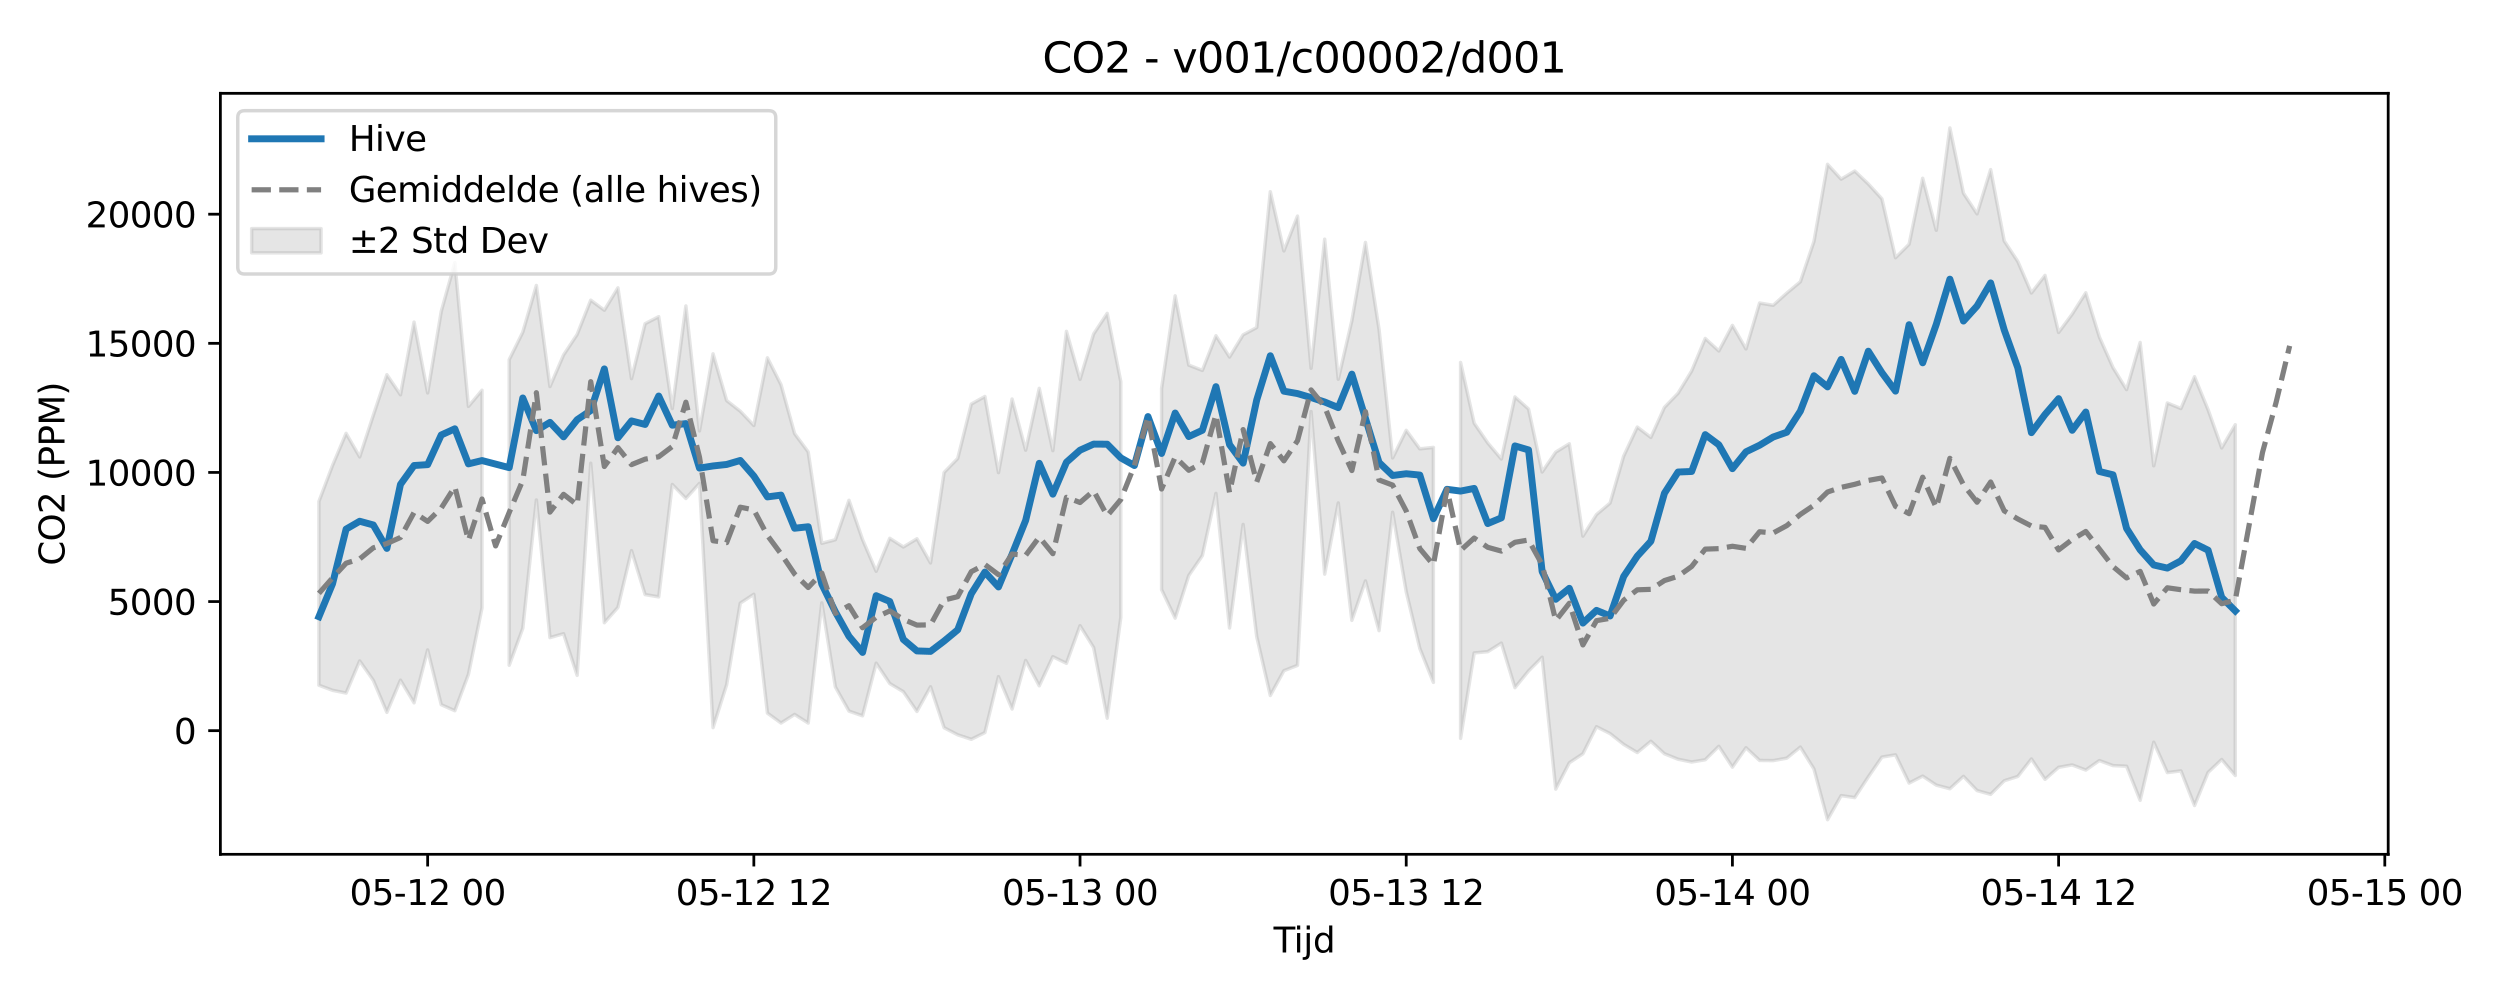 <?xml version="1.0" encoding="utf-8" standalone="no"?>
<!DOCTYPE svg PUBLIC "-//W3C//DTD SVG 1.1//EN"
  "http://www.w3.org/Graphics/SVG/1.1/DTD/svg11.dtd">
<svg xmlns:xlink="http://www.w3.org/1999/xlink" width="720pt" height="288pt" viewBox="0 0 720 288" xmlns="http://www.w3.org/2000/svg" version="1.1">
 <defs>
  <style type="text/css">*{stroke-linejoin: round; stroke-linecap: butt}</style>
 </defs>
 <g id="figure_1">
  <g id="patch_1">
   <path d="M 0 288 
L 720 288 
L 720 0 
L 0 0 
z
" style="fill: #ffffff"/>
  </g>
  <g id="axes_1">
   <g id="patch_2">
    <path d="M 63.47 246.04 
L 687.8 246.04 
L 687.8 26.88 
L 63.47 26.88 
z
" style="fill: #ffffff"/>
   </g>
   <g id="FillBetweenPolyCollection_1">
    <path d="M 91.849 144.413 
L 91.849 197.35 
L 95.763 198.812 
L 99.677 199.604 
L 103.591 190.355 
L 107.506 195.928 
L 111.42 205.163 
L 115.334 195.886 
L 119.249 202.408 
L 123.163 187.176 
L 127.077 202.953 
L 130.992 204.689 
L 134.906 194.249 
L 138.82 175.053 
L 138.82 112.385 
L 138.82 112.385 
L 134.906 117.046 
L 130.992 75.631 
L 127.077 89.705 
L 123.163 113.163 
L 119.249 92.765 
L 115.334 113.697 
L 111.42 107.913 
L 107.506 119.629 
L 103.591 131.598 
L 99.677 124.802 
L 95.763 134.067 
L 91.849 144.413 
z
" clip-path="url(#p3457e3ab53)" style="fill: #808080; fill-opacity: 0.2; stroke: #808080; stroke-opacity: 0.2"/>
    <path d="M 146.649 103.587 
L 146.649 191.597 
L 150.563 180.949 
L 154.477 143.983 
L 158.392 183.636 
L 162.306 182.509 
L 166.22 194.504 
L 170.134 133.408 
L 174.049 179.35 
L 177.963 174.935 
L 181.877 158.577 
L 185.792 171.244 
L 189.706 171.903 
L 193.62 139.53 
L 197.535 143.565 
L 201.449 139.207 
L 205.363 209.553 
L 209.277 197.178 
L 213.192 173.716 
L 217.106 171.153 
L 221.02 205.38 
L 224.935 208.232 
L 228.849 205.759 
L 232.763 208.24 
L 236.677 173.635 
L 240.592 197.842 
L 244.506 204.802 
L 248.42 206.156 
L 252.335 190.996 
L 256.249 196.858 
L 260.163 199.207 
L 264.077 204.896 
L 267.992 197.784 
L 271.906 209.589 
L 275.82 211.627 
L 279.735 212.917 
L 283.649 210.981 
L 287.563 194.869 
L 291.478 204.198 
L 295.392 190.209 
L 299.306 197.51 
L 303.22 189.126 
L 307.135 191.036 
L 311.049 180.204 
L 314.963 186.49 
L 318.878 206.837 
L 322.792 177.82 
L 322.792 109.927 
L 322.792 109.927 
L 318.878 90.245 
L 314.963 96.182 
L 311.049 109.248 
L 307.135 95.427 
L 303.22 129.789 
L 299.306 111.838 
L 295.392 129.656 
L 291.478 114.921 
L 287.563 136.124 
L 283.649 114.187 
L 279.735 116.368 
L 275.82 132.048 
L 271.906 136.055 
L 267.992 162.131 
L 264.077 155.163 
L 260.163 157.53 
L 256.249 155.027 
L 252.335 164.528 
L 248.42 155.414 
L 244.506 144.082 
L 240.592 155.44 
L 236.677 156.465 
L 232.763 130.161 
L 228.849 124.88 
L 224.935 110.797 
L 221.02 103.056 
L 217.106 122.542 
L 213.192 118.422 
L 209.277 115.365 
L 205.363 101.904 
L 201.449 124.103 
L 197.535 88.108 
L 193.62 117.656 
L 189.706 91.202 
L 185.792 93.223 
L 181.877 109.048 
L 177.963 82.902 
L 174.049 89.348 
L 170.134 86.447 
L 166.22 96.32 
L 162.306 102.223 
L 158.392 111.333 
L 154.477 82.209 
L 150.563 95.669 
L 146.649 103.587 
z
" clip-path="url(#p3457e3ab53)" style="fill: #808080; fill-opacity: 0.2; stroke: #808080; stroke-opacity: 0.2"/>
    <path d="M 334.535 111.864 
L 334.535 169.806 
L 338.449 178.027 
L 342.363 165.744 
L 346.278 160.019 
L 350.192 142.09 
L 354.106 180.859 
L 358.02 151.033 
L 361.935 183.332 
L 365.849 200.302 
L 369.763 193.161 
L 373.678 191.623 
L 377.592 118.525 
L 381.506 165.359 
L 385.421 144.841 
L 389.335 178.668 
L 393.249 167.303 
L 397.163 181.635 
L 401.078 147.537 
L 404.992 170.407 
L 408.906 186.733 
L 412.821 196.527 
L 412.821 128.851 
L 412.821 128.851 
L 408.906 129.265 
L 404.992 123.931 
L 401.078 131.878 
L 397.163 94.839 
L 393.249 69.819 
L 389.335 92.356 
L 385.421 109.223 
L 381.506 68.884 
L 377.592 106.072 
L 373.678 62.228 
L 369.763 72.271 
L 365.849 55.215 
L 361.935 94.325 
L 358.02 96.415 
L 354.106 102.827 
L 350.192 96.689 
L 346.278 106.677 
L 342.363 105.142 
L 338.449 85.199 
L 334.535 111.864 
z
" clip-path="url(#p3457e3ab53)" style="fill: #808080; fill-opacity: 0.2; stroke: #808080; stroke-opacity: 0.2"/>
    <path d="M 420.649 104.383 
L 420.649 212.656 
L 424.563 188.049 
L 428.478 187.685 
L 432.392 185.217 
L 436.306 198.044 
L 440.221 193.235 
L 444.135 189.282 
L 448.049 227.266 
L 451.964 219.684 
L 455.878 217.076 
L 459.792 209.292 
L 463.706 211.278 
L 467.621 214.384 
L 471.535 216.736 
L 475.449 213.487 
L 479.364 217.083 
L 483.278 218.66 
L 487.192 219.46 
L 491.106 218.814 
L 495.021 214.939 
L 498.935 220.939 
L 502.849 215.352 
L 506.764 219.013 
L 510.678 219.059 
L 514.592 218.35 
L 518.506 215.161 
L 522.421 221.475 
L 526.335 236.078 
L 530.249 229.133 
L 534.164 229.706 
L 538.078 223.742 
L 541.992 218.043 
L 545.907 217.397 
L 549.821 225.526 
L 553.735 223.517 
L 557.649 226.12 
L 561.564 227.158 
L 565.478 223.594 
L 569.392 227.686 
L 573.307 228.775 
L 577.221 224.861 
L 581.135 223.617 
L 585.049 218.585 
L 588.964 224.457 
L 592.878 220.991 
L 596.792 220.303 
L 600.707 221.78 
L 604.621 219.043 
L 608.535 220.49 
L 612.449 220.674 
L 616.364 230.491 
L 620.278 213.759 
L 624.192 222.508 
L 628.107 222.013 
L 632.021 231.993 
L 635.935 222.446 
L 639.85 218.74 
L 643.764 223.354 
L 643.764 122.311 
L 643.764 122.311 
L 639.85 128.999 
L 635.935 118.013 
L 632.021 108.492 
L 628.107 117.657 
L 624.192 116.056 
L 620.278 134.158 
L 616.364 98.627 
L 612.449 112.207 
L 608.535 105.838 
L 604.621 97.047 
L 600.707 84.327 
L 596.792 90.467 
L 592.878 95.756 
L 588.964 79.31 
L 585.049 84.386 
L 581.135 75.311 
L 577.221 69.4 
L 573.307 48.849 
L 569.392 61.588 
L 565.478 55.64 
L 561.564 36.842 
L 557.649 66.322 
L 553.735 51.34 
L 549.821 70.344 
L 545.907 74.234 
L 541.992 57.268 
L 538.078 52.98 
L 534.164 49.263 
L 530.249 51.594 
L 526.335 47.324 
L 522.421 69.548 
L 518.506 81.141 
L 514.592 84.409 
L 510.678 87.928 
L 506.764 87.264 
L 502.849 100.49 
L 498.935 93.708 
L 495.021 101.071 
L 491.106 97.478 
L 487.192 106.847 
L 483.278 113.264 
L 479.364 117.311 
L 475.449 125.979 
L 471.535 122.998 
L 467.621 131.345 
L 463.706 144.875 
L 459.792 148.188 
L 455.878 154.405 
L 451.964 127.802 
L 448.049 130.206 
L 444.135 135.933 
L 440.221 117.795 
L 436.306 114.318 
L 432.392 132.203 
L 428.478 127.566 
L 424.563 121.874 
L 420.649 104.383 
z
" clip-path="url(#p3457e3ab53)" style="fill: #808080; fill-opacity: 0.2; stroke: #808080; stroke-opacity: 0.2"/>
   </g>
   <g id="matplotlib.axis_1">
    <g id="xtick_1">
     <g id="line2d_1">
      <defs>
       <path id="mec957b8c17" d="M 0 0 
L 0 3.5 
" style="stroke: #000000; stroke-width: 0.8"/>
      </defs>
      <g>
       <use xlink:href="#mec957b8c17" x="123.163" y="246.04" style="stroke: #000000; stroke-width: 0.8"/>
      </g>
     </g>
     <g id="text_1">
      <!-- 05-12 00 -->
      <g transform="translate(100.682 260.638) scale(0.1 -0.1)">
       <defs>
        <path id="DejaVuSans-30" d="M 2034 4250 
Q 1547 4250 1301 3770 
Q 1056 3291 1056 2328 
Q 1056 1369 1301 889 
Q 1547 409 2034 409 
Q 2525 409 2770 889 
Q 3016 1369 3016 2328 
Q 3016 3291 2770 3770 
Q 2525 4250 2034 4250 
z
M 2034 4750 
Q 2819 4750 3233 4129 
Q 3647 3509 3647 2328 
Q 3647 1150 3233 529 
Q 2819 -91 2034 -91 
Q 1250 -91 836 529 
Q 422 1150 422 2328 
Q 422 3509 836 4129 
Q 1250 4750 2034 4750 
z
" transform="scale(0.016)"/>
        <path id="DejaVuSans-35" d="M 691 4666 
L 3169 4666 
L 3169 4134 
L 1269 4134 
L 1269 2991 
Q 1406 3038 1543 3061 
Q 1681 3084 1819 3084 
Q 2600 3084 3056 2656 
Q 3513 2228 3513 1497 
Q 3513 744 3044 326 
Q 2575 -91 1722 -91 
Q 1428 -91 1123 -41 
Q 819 9 494 109 
L 494 744 
Q 775 591 1075 516 
Q 1375 441 1709 441 
Q 2250 441 2565 725 
Q 2881 1009 2881 1497 
Q 2881 1984 2565 2268 
Q 2250 2553 1709 2553 
Q 1456 2553 1204 2497 
Q 953 2441 691 2322 
L 691 4666 
z
" transform="scale(0.016)"/>
        <path id="DejaVuSans-2d" d="M 313 2009 
L 1997 2009 
L 1997 1497 
L 313 1497 
L 313 2009 
z
" transform="scale(0.016)"/>
        <path id="DejaVuSans-31" d="M 794 531 
L 1825 531 
L 1825 4091 
L 703 3866 
L 703 4441 
L 1819 4666 
L 2450 4666 
L 2450 531 
L 3481 531 
L 3481 0 
L 794 0 
L 794 531 
z
" transform="scale(0.016)"/>
        <path id="DejaVuSans-32" d="M 1228 531 
L 3431 531 
L 3431 0 
L 469 0 
L 469 531 
Q 828 903 1448 1529 
Q 2069 2156 2228 2338 
Q 2531 2678 2651 2914 
Q 2772 3150 2772 3378 
Q 2772 3750 2511 3984 
Q 2250 4219 1831 4219 
Q 1534 4219 1204 4116 
Q 875 4013 500 3803 
L 500 4441 
Q 881 4594 1212 4672 
Q 1544 4750 1819 4750 
Q 2544 4750 2975 4387 
Q 3406 4025 3406 3419 
Q 3406 3131 3298 2873 
Q 3191 2616 2906 2266 
Q 2828 2175 2409 1742 
Q 1991 1309 1228 531 
z
" transform="scale(0.016)"/>
        <path id="DejaVuSans-20" transform="scale(0.016)"/>
       </defs>
       <use xlink:href="#DejaVuSans-30"/>
       <use xlink:href="#DejaVuSans-35" transform="translate(63.623 0)"/>
       <use xlink:href="#DejaVuSans-2d" transform="translate(127.246 0)"/>
       <use xlink:href="#DejaVuSans-31" transform="translate(163.33 0)"/>
       <use xlink:href="#DejaVuSans-32" transform="translate(226.953 0)"/>
       <use xlink:href="#DejaVuSans-20" transform="translate(290.576 0)"/>
       <use xlink:href="#DejaVuSans-30" transform="translate(322.363 0)"/>
       <use xlink:href="#DejaVuSans-30" transform="translate(385.986 0)"/>
      </g>
     </g>
    </g>
    <g id="xtick_2">
     <g id="line2d_2">
      <g>
       <use xlink:href="#mec957b8c17" x="217.106" y="246.04" style="stroke: #000000; stroke-width: 0.8"/>
      </g>
     </g>
     <g id="text_2">
      <!-- 05-12 12 -->
      <g transform="translate(194.626 260.638) scale(0.1 -0.1)">
       <use xlink:href="#DejaVuSans-30"/>
       <use xlink:href="#DejaVuSans-35" transform="translate(63.623 0)"/>
       <use xlink:href="#DejaVuSans-2d" transform="translate(127.246 0)"/>
       <use xlink:href="#DejaVuSans-31" transform="translate(163.33 0)"/>
       <use xlink:href="#DejaVuSans-32" transform="translate(226.953 0)"/>
       <use xlink:href="#DejaVuSans-20" transform="translate(290.576 0)"/>
       <use xlink:href="#DejaVuSans-31" transform="translate(322.363 0)"/>
       <use xlink:href="#DejaVuSans-32" transform="translate(385.986 0)"/>
      </g>
     </g>
    </g>
    <g id="xtick_3">
     <g id="line2d_3">
      <g>
       <use xlink:href="#mec957b8c17" x="311.049" y="246.04" style="stroke: #000000; stroke-width: 0.8"/>
      </g>
     </g>
     <g id="text_3">
      <!-- 05-13 00 -->
      <g transform="translate(288.569 260.638) scale(0.1 -0.1)">
       <defs>
        <path id="DejaVuSans-33" d="M 2597 2516 
Q 3050 2419 3304 2112 
Q 3559 1806 3559 1356 
Q 3559 666 3084 287 
Q 2609 -91 1734 -91 
Q 1441 -91 1130 -33 
Q 819 25 488 141 
L 488 750 
Q 750 597 1062 519 
Q 1375 441 1716 441 
Q 2309 441 2620 675 
Q 2931 909 2931 1356 
Q 2931 1769 2642 2001 
Q 2353 2234 1838 2234 
L 1294 2234 
L 1294 2753 
L 1863 2753 
Q 2328 2753 2575 2939 
Q 2822 3125 2822 3475 
Q 2822 3834 2567 4026 
Q 2313 4219 1838 4219 
Q 1578 4219 1281 4162 
Q 984 4106 628 3988 
L 628 4550 
Q 988 4650 1302 4700 
Q 1616 4750 1894 4750 
Q 2613 4750 3031 4423 
Q 3450 4097 3450 3541 
Q 3450 3153 3228 2886 
Q 3006 2619 2597 2516 
z
" transform="scale(0.016)"/>
       </defs>
       <use xlink:href="#DejaVuSans-30"/>
       <use xlink:href="#DejaVuSans-35" transform="translate(63.623 0)"/>
       <use xlink:href="#DejaVuSans-2d" transform="translate(127.246 0)"/>
       <use xlink:href="#DejaVuSans-31" transform="translate(163.33 0)"/>
       <use xlink:href="#DejaVuSans-33" transform="translate(226.953 0)"/>
       <use xlink:href="#DejaVuSans-20" transform="translate(290.576 0)"/>
       <use xlink:href="#DejaVuSans-30" transform="translate(322.363 0)"/>
       <use xlink:href="#DejaVuSans-30" transform="translate(385.986 0)"/>
      </g>
     </g>
    </g>
    <g id="xtick_4">
     <g id="line2d_4">
      <g>
       <use xlink:href="#mec957b8c17" x="404.992" y="246.04" style="stroke: #000000; stroke-width: 0.8"/>
      </g>
     </g>
     <g id="text_4">
      <!-- 05-13 12 -->
      <g transform="translate(382.512 260.638) scale(0.1 -0.1)">
       <use xlink:href="#DejaVuSans-30"/>
       <use xlink:href="#DejaVuSans-35" transform="translate(63.623 0)"/>
       <use xlink:href="#DejaVuSans-2d" transform="translate(127.246 0)"/>
       <use xlink:href="#DejaVuSans-31" transform="translate(163.33 0)"/>
       <use xlink:href="#DejaVuSans-33" transform="translate(226.953 0)"/>
       <use xlink:href="#DejaVuSans-20" transform="translate(290.576 0)"/>
       <use xlink:href="#DejaVuSans-31" transform="translate(322.363 0)"/>
       <use xlink:href="#DejaVuSans-32" transform="translate(385.986 0)"/>
      </g>
     </g>
    </g>
    <g id="xtick_5">
     <g id="line2d_5">
      <g>
       <use xlink:href="#mec957b8c17" x="498.935" y="246.04" style="stroke: #000000; stroke-width: 0.8"/>
      </g>
     </g>
     <g id="text_5">
      <!-- 05-14 00 -->
      <g transform="translate(476.455 260.638) scale(0.1 -0.1)">
       <defs>
        <path id="DejaVuSans-34" d="M 2419 4116 
L 825 1625 
L 2419 1625 
L 2419 4116 
z
M 2253 4666 
L 3047 4666 
L 3047 1625 
L 3713 1625 
L 3713 1100 
L 3047 1100 
L 3047 0 
L 2419 0 
L 2419 1100 
L 313 1100 
L 313 1709 
L 2253 4666 
z
" transform="scale(0.016)"/>
       </defs>
       <use xlink:href="#DejaVuSans-30"/>
       <use xlink:href="#DejaVuSans-35" transform="translate(63.623 0)"/>
       <use xlink:href="#DejaVuSans-2d" transform="translate(127.246 0)"/>
       <use xlink:href="#DejaVuSans-31" transform="translate(163.33 0)"/>
       <use xlink:href="#DejaVuSans-34" transform="translate(226.953 0)"/>
       <use xlink:href="#DejaVuSans-20" transform="translate(290.576 0)"/>
       <use xlink:href="#DejaVuSans-30" transform="translate(322.363 0)"/>
       <use xlink:href="#DejaVuSans-30" transform="translate(385.986 0)"/>
      </g>
     </g>
    </g>
    <g id="xtick_6">
     <g id="line2d_6">
      <g>
       <use xlink:href="#mec957b8c17" x="592.878" y="246.04" style="stroke: #000000; stroke-width: 0.8"/>
      </g>
     </g>
     <g id="text_6">
      <!-- 05-14 12 -->
      <g transform="translate(570.398 260.638) scale(0.1 -0.1)">
       <use xlink:href="#DejaVuSans-30"/>
       <use xlink:href="#DejaVuSans-35" transform="translate(63.623 0)"/>
       <use xlink:href="#DejaVuSans-2d" transform="translate(127.246 0)"/>
       <use xlink:href="#DejaVuSans-31" transform="translate(163.33 0)"/>
       <use xlink:href="#DejaVuSans-34" transform="translate(226.953 0)"/>
       <use xlink:href="#DejaVuSans-20" transform="translate(290.576 0)"/>
       <use xlink:href="#DejaVuSans-31" transform="translate(322.363 0)"/>
       <use xlink:href="#DejaVuSans-32" transform="translate(385.986 0)"/>
      </g>
     </g>
    </g>
    <g id="xtick_7">
     <g id="line2d_7">
      <g>
       <use xlink:href="#mec957b8c17" x="686.821" y="246.04" style="stroke: #000000; stroke-width: 0.8"/>
      </g>
     </g>
     <g id="text_7">
      <!-- 05-15 00 -->
      <g transform="translate(664.341 260.638) scale(0.1 -0.1)">
       <use xlink:href="#DejaVuSans-30"/>
       <use xlink:href="#DejaVuSans-35" transform="translate(63.623 0)"/>
       <use xlink:href="#DejaVuSans-2d" transform="translate(127.246 0)"/>
       <use xlink:href="#DejaVuSans-31" transform="translate(163.33 0)"/>
       <use xlink:href="#DejaVuSans-35" transform="translate(226.953 0)"/>
       <use xlink:href="#DejaVuSans-20" transform="translate(290.576 0)"/>
       <use xlink:href="#DejaVuSans-30" transform="translate(322.363 0)"/>
       <use xlink:href="#DejaVuSans-30" transform="translate(385.986 0)"/>
      </g>
     </g>
    </g>
    <g id="text_8">
     <!-- Tijd -->
     <g transform="translate(366.785 274.317) scale(0.1 -0.1)">
      <defs>
       <path id="DejaVuSans-54" d="M -19 4666 
L 3928 4666 
L 3928 4134 
L 2272 4134 
L 2272 0 
L 1638 0 
L 1638 4134 
L -19 4134 
L -19 4666 
z
" transform="scale(0.016)"/>
       <path id="DejaVuSans-69" d="M 603 3500 
L 1178 3500 
L 1178 0 
L 603 0 
L 603 3500 
z
M 603 4863 
L 1178 4863 
L 1178 4134 
L 603 4134 
L 603 4863 
z
" transform="scale(0.016)"/>
       <path id="DejaVuSans-6a" d="M 603 3500 
L 1178 3500 
L 1178 -63 
Q 1178 -731 923 -1031 
Q 669 -1331 103 -1331 
L -116 -1331 
L -116 -844 
L 38 -844 
Q 366 -844 484 -692 
Q 603 -541 603 -63 
L 603 3500 
z
M 603 4863 
L 1178 4863 
L 1178 4134 
L 603 4134 
L 603 4863 
z
" transform="scale(0.016)"/>
       <path id="DejaVuSans-64" d="M 2906 2969 
L 2906 4863 
L 3481 4863 
L 3481 0 
L 2906 0 
L 2906 525 
Q 2725 213 2448 61 
Q 2172 -91 1784 -91 
Q 1150 -91 751 415 
Q 353 922 353 1747 
Q 353 2572 751 3078 
Q 1150 3584 1784 3584 
Q 2172 3584 2448 3432 
Q 2725 3281 2906 2969 
z
M 947 1747 
Q 947 1113 1208 752 
Q 1469 391 1925 391 
Q 2381 391 2643 752 
Q 2906 1113 2906 1747 
Q 2906 2381 2643 2742 
Q 2381 3103 1925 3103 
Q 1469 3103 1208 2742 
Q 947 2381 947 1747 
z
" transform="scale(0.016)"/>
      </defs>
      <use xlink:href="#DejaVuSans-54"/>
      <use xlink:href="#DejaVuSans-69" transform="translate(57.959 0)"/>
      <use xlink:href="#DejaVuSans-6a" transform="translate(85.742 0)"/>
      <use xlink:href="#DejaVuSans-64" transform="translate(113.525 0)"/>
     </g>
    </g>
   </g>
   <g id="matplotlib.axis_2">
    <g id="ytick_1">
     <g id="line2d_8">
      <defs>
       <path id="m6c83808472" d="M 0 0 
L -3.5 0 
" style="stroke: #000000; stroke-width: 0.8"/>
      </defs>
      <g>
       <use xlink:href="#m6c83808472" x="63.47" y="210.438" style="stroke: #000000; stroke-width: 0.8"/>
      </g>
     </g>
     <g id="text_9">
      <!-- 0 -->
      <g transform="translate(50.108 214.237) scale(0.1 -0.1)">
       <use xlink:href="#DejaVuSans-30"/>
      </g>
     </g>
    </g>
    <g id="ytick_2">
     <g id="line2d_9">
      <g>
       <use xlink:href="#m6c83808472" x="63.47" y="173.25" style="stroke: #000000; stroke-width: 0.8"/>
      </g>
     </g>
     <g id="text_10">
      <!-- 5000 -->
      <g transform="translate(31.02 177.049) scale(0.1 -0.1)">
       <use xlink:href="#DejaVuSans-35"/>
       <use xlink:href="#DejaVuSans-30" transform="translate(63.623 0)"/>
       <use xlink:href="#DejaVuSans-30" transform="translate(127.246 0)"/>
       <use xlink:href="#DejaVuSans-30" transform="translate(190.869 0)"/>
      </g>
     </g>
    </g>
    <g id="ytick_3">
     <g id="line2d_10">
      <g>
       <use xlink:href="#m6c83808472" x="63.47" y="136.062" style="stroke: #000000; stroke-width: 0.8"/>
      </g>
     </g>
     <g id="text_11">
      <!-- 10000 -->
      <g transform="translate(24.657 139.861) scale(0.1 -0.1)">
       <use xlink:href="#DejaVuSans-31"/>
       <use xlink:href="#DejaVuSans-30" transform="translate(63.623 0)"/>
       <use xlink:href="#DejaVuSans-30" transform="translate(127.246 0)"/>
       <use xlink:href="#DejaVuSans-30" transform="translate(190.869 0)"/>
       <use xlink:href="#DejaVuSans-30" transform="translate(254.492 0)"/>
      </g>
     </g>
    </g>
    <g id="ytick_4">
     <g id="line2d_11">
      <g>
       <use xlink:href="#m6c83808472" x="63.47" y="98.874" style="stroke: #000000; stroke-width: 0.8"/>
      </g>
     </g>
     <g id="text_12">
      <!-- 15000 -->
      <g transform="translate(24.657 102.673) scale(0.1 -0.1)">
       <use xlink:href="#DejaVuSans-31"/>
       <use xlink:href="#DejaVuSans-35" transform="translate(63.623 0)"/>
       <use xlink:href="#DejaVuSans-30" transform="translate(127.246 0)"/>
       <use xlink:href="#DejaVuSans-30" transform="translate(190.869 0)"/>
       <use xlink:href="#DejaVuSans-30" transform="translate(254.492 0)"/>
      </g>
     </g>
    </g>
    <g id="ytick_5">
     <g id="line2d_12">
      <g>
       <use xlink:href="#m6c83808472" x="63.47" y="61.686" style="stroke: #000000; stroke-width: 0.8"/>
      </g>
     </g>
     <g id="text_13">
      <!-- 20000 -->
      <g transform="translate(24.657 65.485) scale(0.1 -0.1)">
       <use xlink:href="#DejaVuSans-32"/>
       <use xlink:href="#DejaVuSans-30" transform="translate(63.623 0)"/>
       <use xlink:href="#DejaVuSans-30" transform="translate(127.246 0)"/>
       <use xlink:href="#DejaVuSans-30" transform="translate(190.869 0)"/>
       <use xlink:href="#DejaVuSans-30" transform="translate(254.492 0)"/>
      </g>
     </g>
    </g>
    <g id="text_14">
     <!-- CO2 (PPM) -->
     <g transform="translate(18.578 162.903) rotate(-90) scale(0.1 -0.1)">
      <defs>
       <path id="DejaVuSans-43" d="M 4122 4306 
L 4122 3641 
Q 3803 3938 3442 4084 
Q 3081 4231 2675 4231 
Q 1875 4231 1450 3742 
Q 1025 3253 1025 2328 
Q 1025 1406 1450 917 
Q 1875 428 2675 428 
Q 3081 428 3442 575 
Q 3803 722 4122 1019 
L 4122 359 
Q 3791 134 3420 21 
Q 3050 -91 2638 -91 
Q 1578 -91 968 557 
Q 359 1206 359 2328 
Q 359 3453 968 4101 
Q 1578 4750 2638 4750 
Q 3056 4750 3426 4639 
Q 3797 4528 4122 4306 
z
" transform="scale(0.016)"/>
       <path id="DejaVuSans-4f" d="M 2522 4238 
Q 1834 4238 1429 3725 
Q 1025 3213 1025 2328 
Q 1025 1447 1429 934 
Q 1834 422 2522 422 
Q 3209 422 3611 934 
Q 4013 1447 4013 2328 
Q 4013 3213 3611 3725 
Q 3209 4238 2522 4238 
z
M 2522 4750 
Q 3503 4750 4090 4092 
Q 4678 3434 4678 2328 
Q 4678 1225 4090 567 
Q 3503 -91 2522 -91 
Q 1538 -91 948 565 
Q 359 1222 359 2328 
Q 359 3434 948 4092 
Q 1538 4750 2522 4750 
z
" transform="scale(0.016)"/>
       <path id="DejaVuSans-28" d="M 1984 4856 
Q 1566 4138 1362 3434 
Q 1159 2731 1159 2009 
Q 1159 1288 1364 580 
Q 1569 -128 1984 -844 
L 1484 -844 
Q 1016 -109 783 600 
Q 550 1309 550 2009 
Q 550 2706 781 3412 
Q 1013 4119 1484 4856 
L 1984 4856 
z
" transform="scale(0.016)"/>
       <path id="DejaVuSans-50" d="M 1259 4147 
L 1259 2394 
L 2053 2394 
Q 2494 2394 2734 2622 
Q 2975 2850 2975 3272 
Q 2975 3691 2734 3919 
Q 2494 4147 2053 4147 
L 1259 4147 
z
M 628 4666 
L 2053 4666 
Q 2838 4666 3239 4311 
Q 3641 3956 3641 3272 
Q 3641 2581 3239 2228 
Q 2838 1875 2053 1875 
L 1259 1875 
L 1259 0 
L 628 0 
L 628 4666 
z
" transform="scale(0.016)"/>
       <path id="DejaVuSans-4d" d="M 628 4666 
L 1569 4666 
L 2759 1491 
L 3956 4666 
L 4897 4666 
L 4897 0 
L 4281 0 
L 4281 4097 
L 3078 897 
L 2444 897 
L 1241 4097 
L 1241 0 
L 628 0 
L 628 4666 
z
" transform="scale(0.016)"/>
       <path id="DejaVuSans-29" d="M 513 4856 
L 1013 4856 
Q 1481 4119 1714 3412 
Q 1947 2706 1947 2009 
Q 1947 1309 1714 600 
Q 1481 -109 1013 -844 
L 513 -844 
Q 928 -128 1133 580 
Q 1338 1288 1338 2009 
Q 1338 2731 1133 3434 
Q 928 4138 513 4856 
z
" transform="scale(0.016)"/>
      </defs>
      <use xlink:href="#DejaVuSans-43"/>
      <use xlink:href="#DejaVuSans-4f" transform="translate(69.824 0)"/>
      <use xlink:href="#DejaVuSans-32" transform="translate(148.535 0)"/>
      <use xlink:href="#DejaVuSans-20" transform="translate(212.158 0)"/>
      <use xlink:href="#DejaVuSans-28" transform="translate(243.945 0)"/>
      <use xlink:href="#DejaVuSans-50" transform="translate(282.959 0)"/>
      <use xlink:href="#DejaVuSans-50" transform="translate(343.262 0)"/>
      <use xlink:href="#DejaVuSans-4d" transform="translate(403.564 0)"/>
      <use xlink:href="#DejaVuSans-29" transform="translate(489.844 0)"/>
     </g>
    </g>
   </g>
   <g id="line2d_13">
    <path d="M 91.849 177.608 
L 95.763 168.152 
L 99.677 152.387 
L 103.591 150.119 
L 107.506 151.19 
L 111.42 157.936 
L 115.334 139.508 
L 119.249 134.068 
L 123.163 133.813 
L 127.077 125.275 
L 130.992 123.497 
L 134.906 133.595 
L 138.82 132.64 
L 146.649 134.682 
L 150.563 114.619 
L 154.477 124.017 
L 158.392 121.638 
L 162.306 125.808 
L 166.22 120.878 
L 170.134 118.229 
L 174.049 106.252 
L 177.963 126.076 
L 181.877 121.227 
L 185.792 122.239 
L 189.706 114.061 
L 193.62 122.458 
L 197.535 121.997 
L 201.449 134.81 
L 205.363 134.192 
L 209.277 133.764 
L 213.192 132.614 
L 217.106 137.103 
L 221.02 143.109 
L 224.935 142.592 
L 228.849 152.134 
L 232.763 151.701 
L 236.677 168.229 
L 240.592 176.228 
L 244.506 183.253 
L 248.42 187.894 
L 252.335 171.558 
L 256.249 173.225 
L 260.163 184.163 
L 264.077 187.468 
L 267.992 187.597 
L 271.906 184.627 
L 275.82 181.386 
L 279.735 170.989 
L 283.649 164.753 
L 287.563 169.038 
L 291.478 159.624 
L 295.392 149.868 
L 299.306 133.436 
L 303.22 142.319 
L 307.135 133.126 
L 311.049 129.653 
L 314.963 127.9 
L 318.878 127.93 
L 322.792 131.872 
L 326.706 134.068 
L 330.62 119.977 
L 334.535 130.593 
L 338.449 118.955 
L 342.363 125.727 
L 346.278 123.919 
L 350.192 111.364 
L 354.106 128.049 
L 358.02 133.379 
L 361.935 115.192 
L 365.849 102.459 
L 369.763 112.661 
L 373.678 113.347 
L 377.592 114.5 
L 381.506 115.774 
L 385.421 117.398 
L 389.335 107.757 
L 397.163 133.196 
L 401.078 136.939 
L 404.992 136.439 
L 408.906 136.82 
L 412.821 149.377 
L 416.735 140.921 
L 420.649 141.432 
L 424.563 140.666 
L 428.478 150.781 
L 432.392 149.137 
L 436.306 128.423 
L 440.221 129.58 
L 444.135 164.607 
L 448.049 172.595 
L 451.964 169.438 
L 455.878 179.45 
L 459.792 175.788 
L 463.706 177.407 
L 467.621 166.008 
L 471.535 160.174 
L 475.449 155.888 
L 479.364 142.039 
L 483.278 135.945 
L 487.192 135.784 
L 491.106 125.178 
L 495.021 128.091 
L 498.935 134.976 
L 502.849 130.122 
L 506.764 128.225 
L 510.678 125.86 
L 514.592 124.489 
L 518.506 118.405 
L 522.421 108.215 
L 526.335 111.425 
L 530.249 103.515 
L 534.164 112.705 
L 538.078 101.152 
L 541.992 107.343 
L 545.907 112.643 
L 549.821 93.514 
L 553.735 104.487 
L 557.649 93.403 
L 561.564 80.406 
L 565.478 92.458 
L 569.392 88.126 
L 573.307 81.485 
L 577.221 95.043 
L 581.135 105.954 
L 585.049 124.604 
L 588.964 119.367 
L 592.878 114.813 
L 596.792 123.924 
L 600.707 118.669 
L 604.621 135.789 
L 608.535 136.744 
L 612.449 152.172 
L 616.364 158.348 
L 620.278 162.716 
L 624.192 163.608 
L 628.107 161.509 
L 632.021 156.523 
L 635.935 158.461 
L 639.85 172.047 
L 643.764 175.938 
L 643.764 175.938 
" clip-path="url(#p3457e3ab53)" style="fill: none; stroke: #1f77b4; stroke-width: 2; stroke-linecap: square"/>
   </g>
   <g id="line2d_14">
    <path d="M 91.849 170.882 
L 95.763 166.44 
L 99.677 162.203 
L 103.591 160.976 
L 107.506 157.779 
L 111.42 156.538 
L 115.334 154.791 
L 119.249 147.587 
L 123.163 150.17 
L 127.077 146.329 
L 130.992 140.16 
L 134.906 155.647 
L 138.82 143.719 
L 142.734 157.222 
L 146.649 147.592 
L 150.563 138.309 
L 154.477 113.096 
L 158.392 147.484 
L 162.306 142.366 
L 166.22 145.412 
L 170.134 109.927 
L 174.049 134.349 
L 177.963 128.919 
L 181.877 133.813 
L 185.792 132.233 
L 189.706 131.553 
L 193.62 128.593 
L 197.535 115.836 
L 201.449 131.655 
L 205.363 155.729 
L 209.277 156.272 
L 213.192 146.069 
L 217.106 146.847 
L 221.02 154.218 
L 224.935 159.515 
L 228.849 165.319 
L 232.763 169.2 
L 236.677 165.05 
L 240.592 176.641 
L 244.506 174.442 
L 248.42 180.785 
L 252.335 177.762 
L 256.249 175.942 
L 260.163 178.369 
L 264.077 180.029 
L 267.992 179.958 
L 271.906 172.822 
L 275.82 171.837 
L 279.735 164.643 
L 283.649 162.584 
L 287.563 165.497 
L 291.478 159.56 
L 295.392 159.933 
L 299.306 154.674 
L 303.22 159.458 
L 307.135 143.232 
L 311.049 144.726 
L 314.963 141.336 
L 318.878 148.541 
L 322.792 143.874 
L 326.706 134.068 
L 330.62 119.977 
L 334.535 140.835 
L 338.449 131.613 
L 342.363 135.443 
L 346.278 133.348 
L 350.192 119.39 
L 354.106 141.843 
L 358.02 123.724 
L 361.935 138.829 
L 365.849 127.759 
L 369.763 132.716 
L 373.678 126.926 
L 377.592 112.299 
L 381.506 117.122 
L 385.421 127.032 
L 389.335 135.512 
L 393.249 118.561 
L 397.163 138.237 
L 401.078 139.707 
L 404.992 147.169 
L 408.906 157.999 
L 412.821 162.689 
L 416.735 140.921 
L 420.649 158.52 
L 424.563 154.961 
L 428.478 157.626 
L 432.392 158.71 
L 436.306 156.181 
L 440.221 155.515 
L 444.135 162.607 
L 448.049 178.736 
L 451.964 173.743 
L 455.878 185.74 
L 459.792 178.74 
L 463.706 178.077 
L 467.621 172.865 
L 471.535 169.867 
L 475.449 169.733 
L 479.364 167.197 
L 483.278 165.962 
L 487.192 163.154 
L 491.106 158.146 
L 495.021 158.005 
L 498.935 157.324 
L 502.849 157.921 
L 506.764 153.138 
L 510.678 153.493 
L 514.592 151.379 
L 518.506 148.151 
L 522.421 145.512 
L 526.335 141.701 
L 530.249 140.364 
L 534.164 139.485 
L 538.078 138.361 
L 541.992 137.655 
L 545.907 145.815 
L 549.821 147.935 
L 553.735 137.429 
L 557.649 146.221 
L 561.564 132 
L 565.478 139.617 
L 569.392 144.637 
L 573.307 138.812 
L 577.221 147.131 
L 581.135 149.464 
L 585.049 151.486 
L 588.964 151.884 
L 592.878 158.373 
L 596.792 155.385 
L 600.707 153.054 
L 608.535 163.164 
L 612.449 166.44 
L 616.364 164.559 
L 620.278 173.958 
L 624.192 169.282 
L 628.107 169.835 
L 632.021 170.242 
L 635.935 170.229 
L 639.85 173.869 
L 643.764 172.832 
L 651.592 130.33 
L 655.507 115.913 
L 659.421 99.61 
L 659.421 99.61 
" clip-path="url(#p3457e3ab53)" style="fill: none; stroke-dasharray: 5.55,2.4; stroke-dashoffset: 0; stroke: #808080; stroke-width: 1.5"/>
   </g>
   <g id="patch_3">
    <path d="M 63.47 246.04 
L 63.47 26.88 
" style="fill: none; stroke: #000000; stroke-width: 0.8; stroke-linejoin: miter; stroke-linecap: square"/>
   </g>
   <g id="patch_4">
    <path d="M 687.8 246.04 
L 687.8 26.88 
" style="fill: none; stroke: #000000; stroke-width: 0.8; stroke-linejoin: miter; stroke-linecap: square"/>
   </g>
   <g id="patch_5">
    <path d="M 63.47 246.04 
L 687.8 246.04 
" style="fill: none; stroke: #000000; stroke-width: 0.8; stroke-linejoin: miter; stroke-linecap: square"/>
   </g>
   <g id="patch_6">
    <path d="M 63.47 26.88 
L 687.8 26.88 
" style="fill: none; stroke: #000000; stroke-width: 0.8; stroke-linejoin: miter; stroke-linecap: square"/>
   </g>
   <g id="text_15">
    <!-- CO2 - v001/c00002/d001 -->
    <g transform="translate(300.232 20.88) scale(0.12 -0.12)">
     <defs>
      <path id="DejaVuSans-76" d="M 191 3500 
L 800 3500 
L 1894 563 
L 2988 3500 
L 3597 3500 
L 2284 0 
L 1503 0 
L 191 3500 
z
" transform="scale(0.016)"/>
      <path id="DejaVuSans-2f" d="M 1625 4666 
L 2156 4666 
L 531 -594 
L 0 -594 
L 1625 4666 
z
" transform="scale(0.016)"/>
      <path id="DejaVuSans-63" d="M 3122 3366 
L 3122 2828 
Q 2878 2963 2633 3030 
Q 2388 3097 2138 3097 
Q 1578 3097 1268 2742 
Q 959 2388 959 1747 
Q 959 1106 1268 751 
Q 1578 397 2138 397 
Q 2388 397 2633 464 
Q 2878 531 3122 666 
L 3122 134 
Q 2881 22 2623 -34 
Q 2366 -91 2075 -91 
Q 1284 -91 818 406 
Q 353 903 353 1747 
Q 353 2603 823 3093 
Q 1294 3584 2113 3584 
Q 2378 3584 2631 3529 
Q 2884 3475 3122 3366 
z
" transform="scale(0.016)"/>
     </defs>
     <use xlink:href="#DejaVuSans-43"/>
     <use xlink:href="#DejaVuSans-4f" transform="translate(69.824 0)"/>
     <use xlink:href="#DejaVuSans-32" transform="translate(148.535 0)"/>
     <use xlink:href="#DejaVuSans-20" transform="translate(212.158 0)"/>
     <use xlink:href="#DejaVuSans-2d" transform="translate(243.945 0)"/>
     <use xlink:href="#DejaVuSans-20" transform="translate(280.029 0)"/>
     <use xlink:href="#DejaVuSans-76" transform="translate(311.816 0)"/>
     <use xlink:href="#DejaVuSans-30" transform="translate(370.996 0)"/>
     <use xlink:href="#DejaVuSans-30" transform="translate(434.619 0)"/>
     <use xlink:href="#DejaVuSans-31" transform="translate(498.242 0)"/>
     <use xlink:href="#DejaVuSans-2f" transform="translate(561.865 0)"/>
     <use xlink:href="#DejaVuSans-63" transform="translate(595.557 0)"/>
     <use xlink:href="#DejaVuSans-30" transform="translate(650.537 0)"/>
     <use xlink:href="#DejaVuSans-30" transform="translate(714.16 0)"/>
     <use xlink:href="#DejaVuSans-30" transform="translate(777.783 0)"/>
     <use xlink:href="#DejaVuSans-30" transform="translate(841.406 0)"/>
     <use xlink:href="#DejaVuSans-32" transform="translate(905.029 0)"/>
     <use xlink:href="#DejaVuSans-2f" transform="translate(968.652 0)"/>
     <use xlink:href="#DejaVuSans-64" transform="translate(1002.344 0)"/>
     <use xlink:href="#DejaVuSans-30" transform="translate(1065.82 0)"/>
     <use xlink:href="#DejaVuSans-30" transform="translate(1129.443 0)"/>
     <use xlink:href="#DejaVuSans-31" transform="translate(1193.066 0)"/>
    </g>
   </g>
   <g id="legend_1">
    <g id="patch_7">
     <path d="M 70.47 78.914 
L 221.414 78.914 
Q 223.414 78.914 223.414 76.914 
L 223.414 33.88 
Q 223.414 31.88 221.414 31.88 
L 70.47 31.88 
Q 68.47 31.88 68.47 33.88 
L 68.47 76.914 
Q 68.47 78.914 70.47 78.914 
z
" style="fill: #ffffff; opacity: 0.8; stroke: #cccccc; stroke-linejoin: miter"/>
    </g>
    <g id="line2d_15">
     <path d="M 72.47 39.978 
L 82.47 39.978 
L 92.47 39.978 
" style="fill: none; stroke: #1f77b4; stroke-width: 2; stroke-linecap: square"/>
    </g>
    <g id="text_16">
     <!-- Hive -->
     <g transform="translate(100.47 43.478) scale(0.1 -0.1)">
      <defs>
       <path id="DejaVuSans-48" d="M 628 4666 
L 1259 4666 
L 1259 2753 
L 3553 2753 
L 3553 4666 
L 4184 4666 
L 4184 0 
L 3553 0 
L 3553 2222 
L 1259 2222 
L 1259 0 
L 628 0 
L 628 4666 
z
" transform="scale(0.016)"/>
       <path id="DejaVuSans-65" d="M 3597 1894 
L 3597 1613 
L 953 1613 
Q 991 1019 1311 708 
Q 1631 397 2203 397 
Q 2534 397 2845 478 
Q 3156 559 3463 722 
L 3463 178 
Q 3153 47 2828 -22 
Q 2503 -91 2169 -91 
Q 1331 -91 842 396 
Q 353 884 353 1716 
Q 353 2575 817 3079 
Q 1281 3584 2069 3584 
Q 2775 3584 3186 3129 
Q 3597 2675 3597 1894 
z
M 3022 2063 
Q 3016 2534 2758 2815 
Q 2500 3097 2075 3097 
Q 1594 3097 1305 2825 
Q 1016 2553 972 2059 
L 3022 2063 
z
" transform="scale(0.016)"/>
      </defs>
      <use xlink:href="#DejaVuSans-48"/>
      <use xlink:href="#DejaVuSans-69" transform="translate(75.195 0)"/>
      <use xlink:href="#DejaVuSans-76" transform="translate(102.979 0)"/>
      <use xlink:href="#DejaVuSans-65" transform="translate(162.158 0)"/>
     </g>
    </g>
    <g id="line2d_16">
     <path d="M 72.47 54.657 
L 82.47 54.657 
L 92.47 54.657 
" style="fill: none; stroke-dasharray: 5.55,2.4; stroke-dashoffset: 0; stroke: #808080; stroke-width: 1.5"/>
    </g>
    <g id="text_17">
     <!-- Gemiddelde (alle hives) -->
     <g transform="translate(100.47 58.157) scale(0.1 -0.1)">
      <defs>
       <path id="DejaVuSans-47" d="M 3809 666 
L 3809 1919 
L 2778 1919 
L 2778 2438 
L 4434 2438 
L 4434 434 
Q 4069 175 3628 42 
Q 3188 -91 2688 -91 
Q 1594 -91 976 548 
Q 359 1188 359 2328 
Q 359 3472 976 4111 
Q 1594 4750 2688 4750 
Q 3144 4750 3555 4637 
Q 3966 4525 4313 4306 
L 4313 3634 
Q 3963 3931 3569 4081 
Q 3175 4231 2741 4231 
Q 1884 4231 1454 3753 
Q 1025 3275 1025 2328 
Q 1025 1384 1454 906 
Q 1884 428 2741 428 
Q 3075 428 3337 486 
Q 3600 544 3809 666 
z
" transform="scale(0.016)"/>
       <path id="DejaVuSans-6d" d="M 3328 2828 
Q 3544 3216 3844 3400 
Q 4144 3584 4550 3584 
Q 5097 3584 5394 3201 
Q 5691 2819 5691 2113 
L 5691 0 
L 5113 0 
L 5113 2094 
Q 5113 2597 4934 2840 
Q 4756 3084 4391 3084 
Q 3944 3084 3684 2787 
Q 3425 2491 3425 1978 
L 3425 0 
L 2847 0 
L 2847 2094 
Q 2847 2600 2669 2842 
Q 2491 3084 2119 3084 
Q 1678 3084 1418 2786 
Q 1159 2488 1159 1978 
L 1159 0 
L 581 0 
L 581 3500 
L 1159 3500 
L 1159 2956 
Q 1356 3278 1631 3431 
Q 1906 3584 2284 3584 
Q 2666 3584 2933 3390 
Q 3200 3197 3328 2828 
z
" transform="scale(0.016)"/>
       <path id="DejaVuSans-6c" d="M 603 4863 
L 1178 4863 
L 1178 0 
L 603 0 
L 603 4863 
z
" transform="scale(0.016)"/>
       <path id="DejaVuSans-61" d="M 2194 1759 
Q 1497 1759 1228 1600 
Q 959 1441 959 1056 
Q 959 750 1161 570 
Q 1363 391 1709 391 
Q 2188 391 2477 730 
Q 2766 1069 2766 1631 
L 2766 1759 
L 2194 1759 
z
M 3341 1997 
L 3341 0 
L 2766 0 
L 2766 531 
Q 2569 213 2275 61 
Q 1981 -91 1556 -91 
Q 1019 -91 701 211 
Q 384 513 384 1019 
Q 384 1609 779 1909 
Q 1175 2209 1959 2209 
L 2766 2209 
L 2766 2266 
Q 2766 2663 2505 2880 
Q 2244 3097 1772 3097 
Q 1472 3097 1187 3025 
Q 903 2953 641 2809 
L 641 3341 
Q 956 3463 1253 3523 
Q 1550 3584 1831 3584 
Q 2591 3584 2966 3190 
Q 3341 2797 3341 1997 
z
" transform="scale(0.016)"/>
       <path id="DejaVuSans-68" d="M 3513 2113 
L 3513 0 
L 2938 0 
L 2938 2094 
Q 2938 2591 2744 2837 
Q 2550 3084 2163 3084 
Q 1697 3084 1428 2787 
Q 1159 2491 1159 1978 
L 1159 0 
L 581 0 
L 581 4863 
L 1159 4863 
L 1159 2956 
Q 1366 3272 1645 3428 
Q 1925 3584 2291 3584 
Q 2894 3584 3203 3211 
Q 3513 2838 3513 2113 
z
" transform="scale(0.016)"/>
       <path id="DejaVuSans-73" d="M 2834 3397 
L 2834 2853 
Q 2591 2978 2328 3040 
Q 2066 3103 1784 3103 
Q 1356 3103 1142 2972 
Q 928 2841 928 2578 
Q 928 2378 1081 2264 
Q 1234 2150 1697 2047 
L 1894 2003 
Q 2506 1872 2764 1633 
Q 3022 1394 3022 966 
Q 3022 478 2636 193 
Q 2250 -91 1575 -91 
Q 1294 -91 989 -36 
Q 684 19 347 128 
L 347 722 
Q 666 556 975 473 
Q 1284 391 1588 391 
Q 1994 391 2212 530 
Q 2431 669 2431 922 
Q 2431 1156 2273 1281 
Q 2116 1406 1581 1522 
L 1381 1569 
Q 847 1681 609 1914 
Q 372 2147 372 2553 
Q 372 3047 722 3315 
Q 1072 3584 1716 3584 
Q 2034 3584 2315 3537 
Q 2597 3491 2834 3397 
z
" transform="scale(0.016)"/>
      </defs>
      <use xlink:href="#DejaVuSans-47"/>
      <use xlink:href="#DejaVuSans-65" transform="translate(77.49 0)"/>
      <use xlink:href="#DejaVuSans-6d" transform="translate(139.014 0)"/>
      <use xlink:href="#DejaVuSans-69" transform="translate(236.426 0)"/>
      <use xlink:href="#DejaVuSans-64" transform="translate(264.209 0)"/>
      <use xlink:href="#DejaVuSans-64" transform="translate(327.686 0)"/>
      <use xlink:href="#DejaVuSans-65" transform="translate(391.162 0)"/>
      <use xlink:href="#DejaVuSans-6c" transform="translate(452.686 0)"/>
      <use xlink:href="#DejaVuSans-64" transform="translate(480.469 0)"/>
      <use xlink:href="#DejaVuSans-65" transform="translate(543.945 0)"/>
      <use xlink:href="#DejaVuSans-20" transform="translate(605.469 0)"/>
      <use xlink:href="#DejaVuSans-28" transform="translate(637.256 0)"/>
      <use xlink:href="#DejaVuSans-61" transform="translate(676.27 0)"/>
      <use xlink:href="#DejaVuSans-6c" transform="translate(737.549 0)"/>
      <use xlink:href="#DejaVuSans-6c" transform="translate(765.332 0)"/>
      <use xlink:href="#DejaVuSans-65" transform="translate(793.115 0)"/>
      <use xlink:href="#DejaVuSans-20" transform="translate(854.639 0)"/>
      <use xlink:href="#DejaVuSans-68" transform="translate(886.426 0)"/>
      <use xlink:href="#DejaVuSans-69" transform="translate(949.805 0)"/>
      <use xlink:href="#DejaVuSans-76" transform="translate(977.588 0)"/>
      <use xlink:href="#DejaVuSans-65" transform="translate(1036.768 0)"/>
      <use xlink:href="#DejaVuSans-73" transform="translate(1098.291 0)"/>
      <use xlink:href="#DejaVuSans-29" transform="translate(1150.391 0)"/>
     </g>
    </g>
    <g id="patch_8">
     <path d="M 72.47 72.835 
L 92.47 72.835 
L 92.47 65.835 
L 72.47 65.835 
z
" style="fill: #808080; fill-opacity: 0.2; stroke: #808080; stroke-opacity: 0.2; stroke-linejoin: miter"/>
    </g>
    <g id="text_18">
     <!-- ±2 Std Dev -->
     <g transform="translate(100.47 72.835) scale(0.1 -0.1)">
      <defs>
       <path id="DejaVuSans-b1" d="M 2944 4013 
L 2944 2803 
L 4684 2803 
L 4684 2272 
L 2944 2272 
L 2944 1063 
L 2419 1063 
L 2419 2272 
L 678 2272 
L 678 2803 
L 2419 2803 
L 2419 4013 
L 2944 4013 
z
M 678 531 
L 4684 531 
L 4684 0 
L 678 0 
L 678 531 
z
" transform="scale(0.016)"/>
       <path id="DejaVuSans-53" d="M 3425 4513 
L 3425 3897 
Q 3066 4069 2747 4153 
Q 2428 4238 2131 4238 
Q 1616 4238 1336 4038 
Q 1056 3838 1056 3469 
Q 1056 3159 1242 3001 
Q 1428 2844 1947 2747 
L 2328 2669 
Q 3034 2534 3370 2195 
Q 3706 1856 3706 1288 
Q 3706 609 3251 259 
Q 2797 -91 1919 -91 
Q 1588 -91 1214 -16 
Q 841 59 441 206 
L 441 856 
Q 825 641 1194 531 
Q 1563 422 1919 422 
Q 2459 422 2753 634 
Q 3047 847 3047 1241 
Q 3047 1584 2836 1778 
Q 2625 1972 2144 2069 
L 1759 2144 
Q 1053 2284 737 2584 
Q 422 2884 422 3419 
Q 422 4038 858 4394 
Q 1294 4750 2059 4750 
Q 2388 4750 2728 4690 
Q 3069 4631 3425 4513 
z
" transform="scale(0.016)"/>
       <path id="DejaVuSans-74" d="M 1172 4494 
L 1172 3500 
L 2356 3500 
L 2356 3053 
L 1172 3053 
L 1172 1153 
Q 1172 725 1289 603 
Q 1406 481 1766 481 
L 2356 481 
L 2356 0 
L 1766 0 
Q 1100 0 847 248 
Q 594 497 594 1153 
L 594 3053 
L 172 3053 
L 172 3500 
L 594 3500 
L 594 4494 
L 1172 4494 
z
" transform="scale(0.016)"/>
       <path id="DejaVuSans-44" d="M 1259 4147 
L 1259 519 
L 2022 519 
Q 2988 519 3436 956 
Q 3884 1394 3884 2338 
Q 3884 3275 3436 3711 
Q 2988 4147 2022 4147 
L 1259 4147 
z
M 628 4666 
L 1925 4666 
Q 3281 4666 3915 4102 
Q 4550 3538 4550 2338 
Q 4550 1131 3912 565 
Q 3275 0 1925 0 
L 628 0 
L 628 4666 
z
" transform="scale(0.016)"/>
      </defs>
      <use xlink:href="#DejaVuSans-b1"/>
      <use xlink:href="#DejaVuSans-32" transform="translate(83.789 0)"/>
      <use xlink:href="#DejaVuSans-20" transform="translate(147.412 0)"/>
      <use xlink:href="#DejaVuSans-53" transform="translate(179.199 0)"/>
      <use xlink:href="#DejaVuSans-74" transform="translate(242.676 0)"/>
      <use xlink:href="#DejaVuSans-64" transform="translate(281.885 0)"/>
      <use xlink:href="#DejaVuSans-20" transform="translate(345.361 0)"/>
      <use xlink:href="#DejaVuSans-44" transform="translate(377.148 0)"/>
      <use xlink:href="#DejaVuSans-65" transform="translate(454.15 0)"/>
      <use xlink:href="#DejaVuSans-76" transform="translate(515.674 0)"/>
     </g>
    </g>
   </g>
  </g>
 </g>
 <defs>
  <clipPath id="p3457e3ab53">
   <rect x="63.47" y="26.88" width="624.33" height="219.16"/>
  </clipPath>
 </defs>
</svg>
